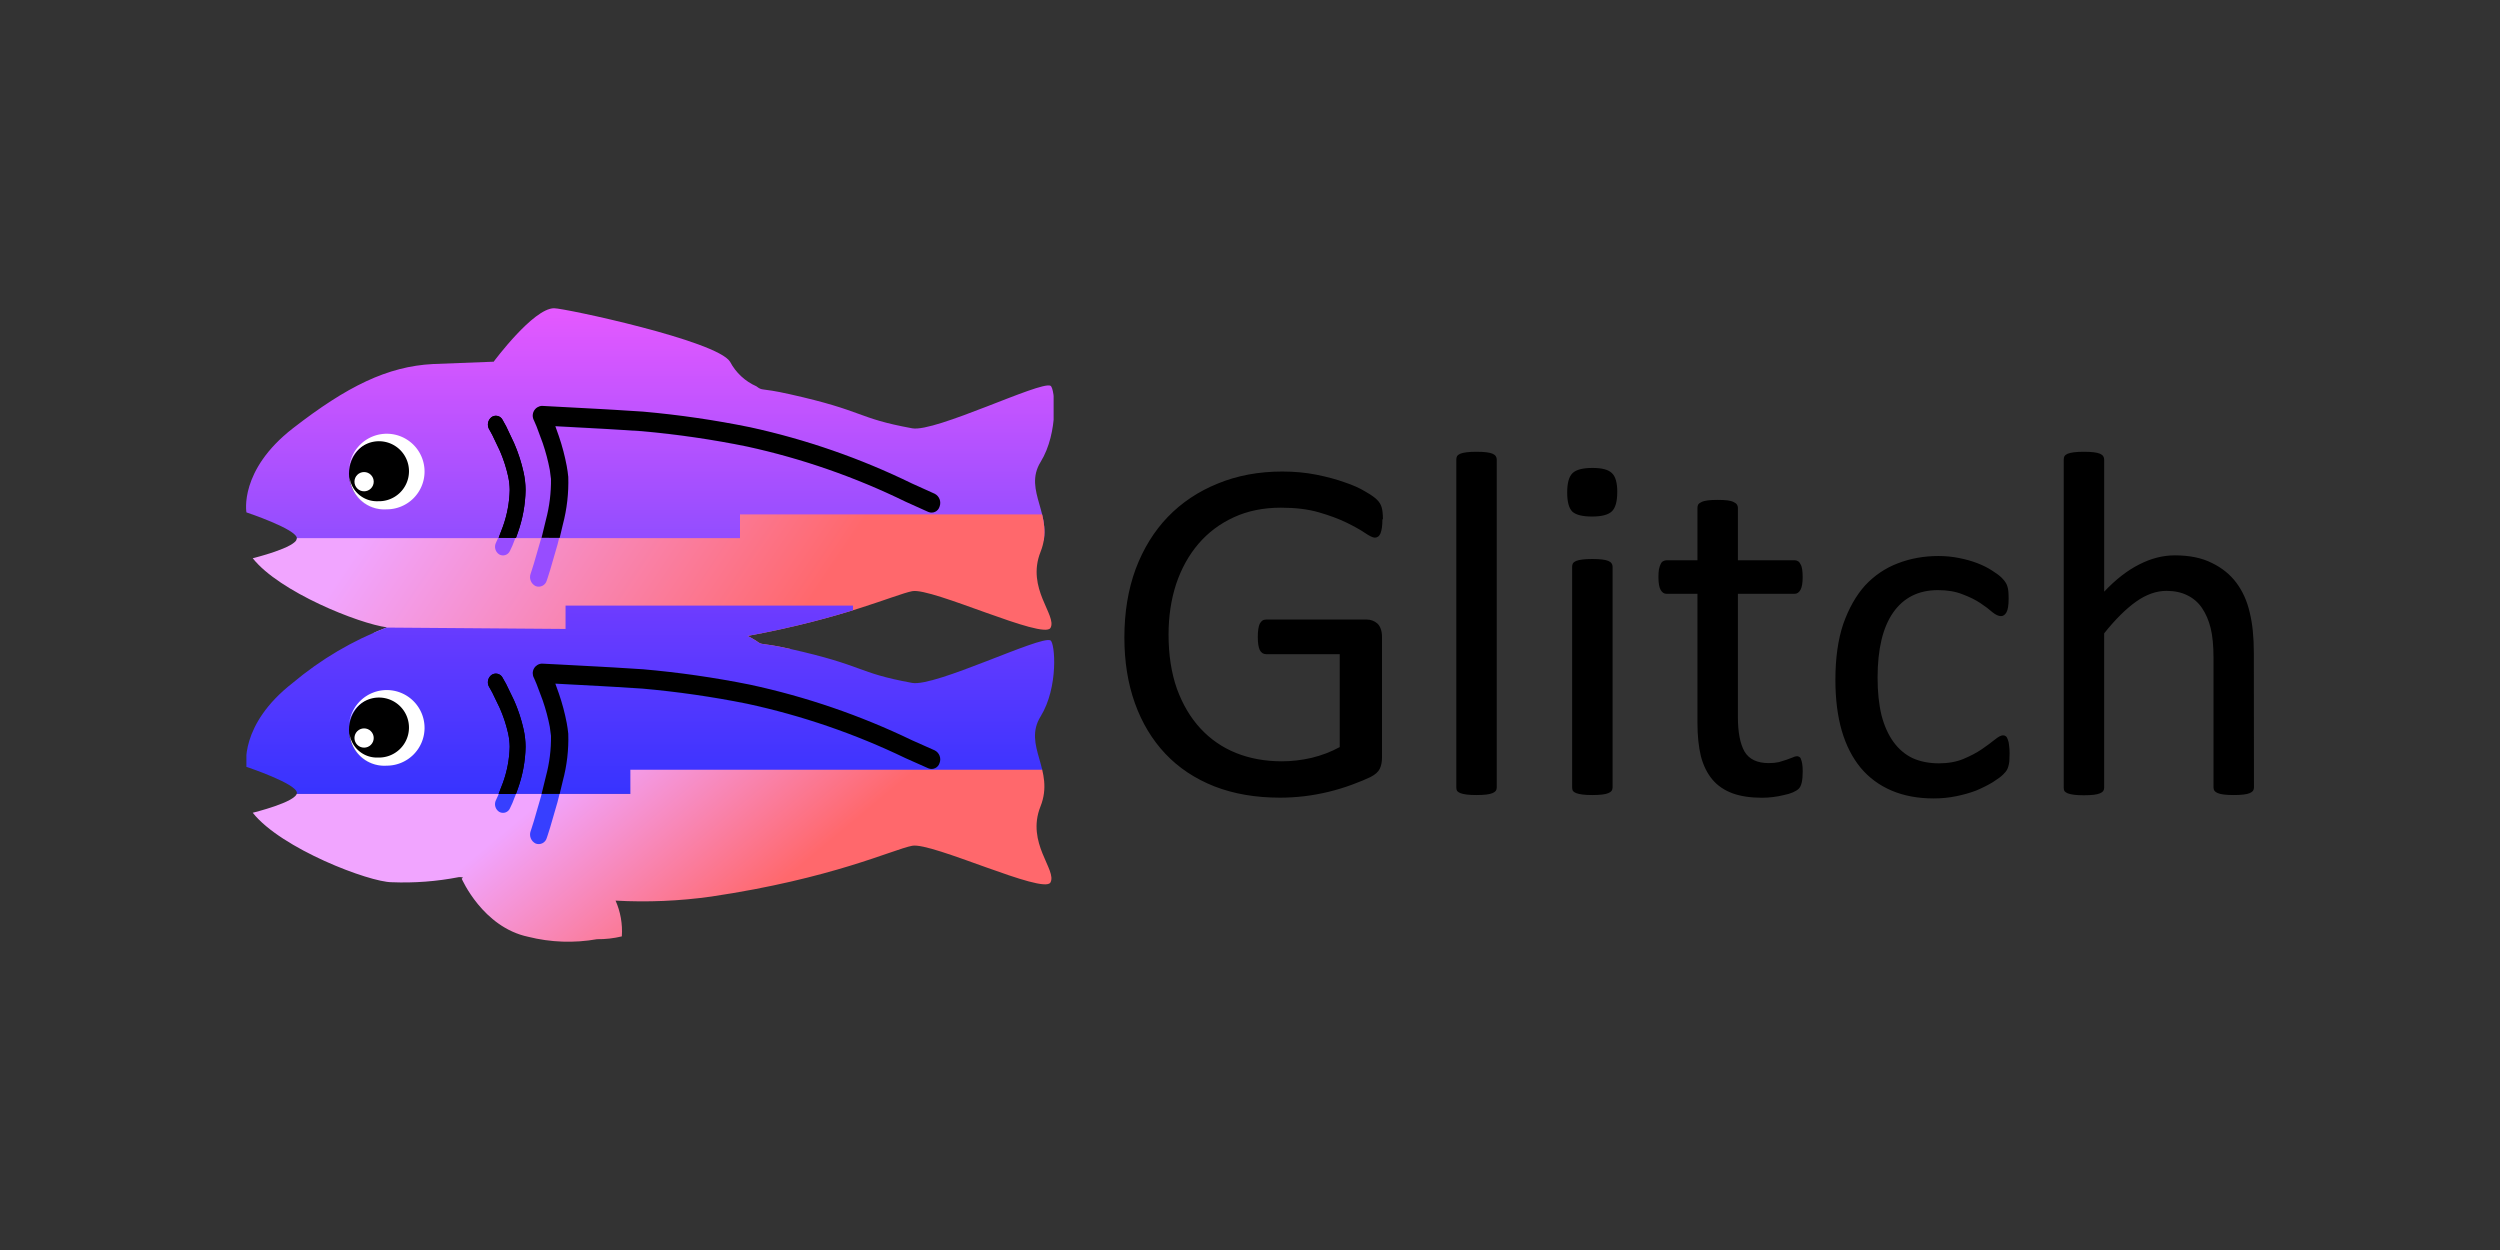 <svg xmlns="http://www.w3.org/2000/svg" xmlns:xlink="http://www.w3.org/1999/xlink" viewBox="0 0 120 60">
  <rect x="0" y="0" width="120" height="60" fill="#333333" stroke="none"/>
  <clipPath id="d">
    <path clip-rule="evenodd" d="M32.027 52.567a6.467 6.467 0 0 1 .545 3.081 8.518 8.518 0 0 1-2.122.24 14.078 14.078 0 0 1-5.902-.209c-3.882-.823-5.676-4.966-5.676-4.966s.037-.037.112-.1a.883.883 0 0 0-.37-.032 24.798 24.798 0 0 1-5.723.433c-1.91 0-9.465-2.87-11.9-5.945 0 0 3.78-.923 3.78-1.704S.452 41.142.452 41.142s-.654-3.6 3.974-7.193a28.282 28.282 0 0 1 8.05-4.742c-2.404-.32-9.2-3.026-11.486-5.913 0 0 3.78-.923 3.78-1.704S.452 19.37.452 19.37s-.654-3.6 3.974-7.193 8.092-5.3 11.984-5.5l5.197-.2s3.388-4.574 5.168-4.574c.9 0 13.927 2.77 15.056 4.575a4.676 4.676 0 0 0 2.256 2.105c.577.432.214.087 2.83.67 6.542 1.46 5.65 2.035 10.5 2.923 1.967.36 10.98-4.07 11.832-3.64.396.2.707 4-.84 6.51s1.242 4.562-.01 7.7 1.435 5.446.852 6.505-10.155-3.466-11.832-3.14c-1.5.293-5.763 2.296-14.086 3.83a8.158 8.158 0 0 1 .748.426c.577.432.213.087 2.83.67 6.542 1.46 5.65 2.035 10.5 2.923 1.967.36 10.98-4.07 11.832-3.64.396.2.707 4-.84 6.51s1.242 4.562-.01 7.7 1.435 5.446.852 6.505-10.155-3.466-11.832-3.14-6.8 2.8-17.184 4.345a42.08 42.08 0 0 1-8.214.347z"/>
  </clipPath>
  <linearGradient id="e" gradientUnits="userSpaceOnUse" x1="34.057" x2="34.057" y1="1.904" y2="21.653">
    <stop offset="0" stop-color="#e559ff"/>
    <stop offset="1" stop-color="#924dff"/>
  </linearGradient>
  <linearGradient id="b" gradientUnits="userSpaceOnUse" x1="17.168" x2="46.06" y1="11.682" y2="30.967">
    <stop offset="0" stop-color="#f1a5ff"/>
    <stop offset="1" stop-color="#ff686c"/>
  </linearGradient>
  <linearGradient id="g" gradientUnits="userSpaceOnUse" x1="35.22" x2="35.22" y1="27.024" y2="43.9">
    <stop offset="0" stop-color="#6f3cff"/>
    <stop offset="1" stop-color="#3633ff"/>
  </linearGradient>
  <clipPath id="h">
    <path d="M27.245 12.044l3.468.185 1.106.063 2.476.154a81.997 81.997 0 0 1 8.987 1.296 60.669 60.669 0 0 1 13.576 4.665l1.946.866a.715.715 0 0 0 .958-.463.862.862 0 0 0-.413-1.073L57.4 16.87a61.882 61.882 0 0 0-13.86-4.756 83.196 83.196 0 0 0-9.155-1.318l-2.49-.155-1.11-.063-3.473-.185-1.58-.08a.823.823 0 0 0-.687 1.207l.06.137.172.405.528 1.407a16.398 16.398 0 0 1 .604 2.263l.1.763a12.637 12.637 0 0 1-.432 3.45l-.422 1.702-.61 2.107-.2.634-.056.17-.02.057a.859.859 0 0 0 .431 1.064.717.717 0 0 0 .95-.483l.022-.065.06-.18.208-.656.63-2.173.44-1.776a13.834 13.834 0 0 0 .467-4.038q-.044-.44-.13-.91a18.153 18.153 0 0 0-.67-2.517l-.308-.86z"/>
  </clipPath>
  <clipPath id="i">
    <path d="M27.254 21.553q.145-.58.268-1.13a14.185 14.185 0 0 0 .467-4.091q-.044-.446-.13-.92a18.577 18.577 0 0 0-.67-2.549l-.308-.87.364.02 3.468.188 1.106.064 2.476.156a81.018 81.018 0 0 1 8.987 1.313 60.143 60.143 0 0 1 13.575 4.725l1.946.877a.713.713 0 0 0 .958-.469.878.878 0 0 0-.413-1.087L57.4 16.9a61.344 61.344 0 0 0-13.86-4.817 82.203 82.203 0 0 0-9.155-1.335l-2.49-.157-1.11-.064-5.052-.27a.834.834 0 0 0-.687 1.223l.06.138.172.4.528 1.425a16.78 16.78 0 0 1 .604 2.293l.1.773a12.957 12.957 0 0 1-.432 3.494l-.374 1.54z"/>
  </clipPath>
  <clipPath id="j">
    <path d="M.45 1.796H69.65v54.976H.45z"/>
  </clipPath>
  <clipPath id="k">
    <path d="M21.226 12.316l.07.122.2.363.614 1.27a11.701 11.701 0 0 1 .739 2.231 5.612 5.612 0 0 1 .129 1.129 9.721 9.721 0 0 1-.584 3.093l-.407 1.04-.132.286-.044.1a.779.779 0 0 0 .258 1.009.649.649 0 0 0 .924-.282l.216-.46.456-1.165a11.25 11.25 0 0 0 .671-3.614 7.194 7.194 0 0 0-.162-1.457 13.212 13.212 0 0 0-.836-2.538l-.67-1.382-.312-.554a.644.644 0 0 0-.94-.209.784.784 0 0 0-.191 1.028z"/>
  </clipPath>
  <clipPath id="l">
    <use xlink:href="#a"/>
  </clipPath>
  <linearGradient id="m" x1="28.82" x2="40.705" xlink:href="#b" y1="41.374" y2="55.625"/>
  <clipPath id="n">
    <path d="M27.245 34.07l3.468.185 1.106.063 2.476.154a82.001 82.001 0 0 1 8.987 1.296 60.67 60.67 0 0 1 13.576 4.665l1.946.866a.715.715 0 0 0 .958-.463.862.862 0 0 0-.413-1.073l-1.948-.867a61.881 61.881 0 0 0-13.86-4.756 83.192 83.192 0 0 0-9.155-1.318l-2.49-.155-1.11-.063-3.473-.185-1.58-.08a.823.823 0 0 0-.687 1.207l.06.137.172.405.528 1.407a16.398 16.398 0 0 1 .604 2.263l.1.763a12.637 12.637 0 0 1-.432 3.45l-.422 1.702-.61 2.107-.2.634-.056.17-.02.057a.859.859 0 0 0 .431 1.064.717.717 0 0 0 .95-.483l.022-.065.06-.18.208-.656.63-2.173.44-1.776a13.834 13.834 0 0 0 .467-4.038q-.044-.44-.13-.908a18.154 18.154 0 0 0-.67-2.517l-.308-.86z"/>
  </clipPath>
  <clipPath id="o">
    <path d="M27.254 43.46q.145-.572.268-1.116a13.834 13.834 0 0 0 .467-4.038q-.044-.44-.13-.908a18.154 18.154 0 0 0-.67-2.517l-.308-.86.364.02 3.468.185 1.106.063 2.476.154a82.001 82.001 0 0 1 8.987 1.296 60.67 60.67 0 0 1 13.575 4.665l1.946.866a.715.715 0 0 0 .958-.463.862.862 0 0 0-.413-1.073l-1.948-.867a61.881 61.881 0 0 0-13.86-4.756 83.192 83.192 0 0 0-9.155-1.318l-2.49-.155-1.11-.063-3.473-.185-1.58-.08a.823.823 0 0 0-.687 1.207l.062.137.172.405.528 1.407a16.398 16.398 0 0 1 .604 2.263l.1.763a12.637 12.637 0 0 1-.432 3.45l-.374 1.52z"/>
  </clipPath>
  <clipPath id="p">
    <use xlink:href="#c"/>
  </clipPath>
  <linearGradient id="f" xlink:href="#b"/>
  <g transform="matrix(.561 0 0 .561 11.575 28.314)">
    <g clip-path="url(#d)" transform="translate(0 -26)">
      <path d="M-1.402 1.904h70.918v19.87H-1.402z" fill="url(#e)"/>
      <path d="M61.47 31.062l8.11-1.112.183-2.604v-5.772l-.632-2.03H42.683v2.03H.45v5.772l5.704 1.88 21.604 1.836h4.707" fill="url(#f)"/>
      <path d="M27.757 29.343v-1.997H52.35v2.65L70 29.948v11.475H33.354v2.036H.45v-13.51l10.262-.737z" fill="url(#g)" class="D"/>
      <g clip-path="url(#h)">
        <path d="M23.856 9.536H60.66v17.13H23.856z" fill="#974dff" class="C"/>
      </g>
      <g clip-path="url(#i)" class="B">
        <g clip-path="url(#j)">
          <path d="M24.195 9.355H60.66v13.057H24.195z"/>
        </g>
      </g>
      <g clip-path="url(#k)">
        <path d="M20.294 10.384h4.92v13.57h-4.92z" fill="#974dff" class="C"/>
      </g>
      <use xlink:href="#a" class="B"/>
      <g clip-path="url(#l)" class="B">
        <path d="M.45 1.775H69.65V56.81H.45z"/>
      </g>
      <path d="M33.304 43.46l-.002-2.07h36.3v14.79H.4V43.46z" fill="url(#m)"/>
      <g clip-path="url(#n)">
        <path d="M23.856 31.416H60.66v17.13H23.856z" fill="#373fff" class="C"/>
      </g>
      <g clip-path="url(#o)" class="B">
        <path d="M24.195 31.416H60.66v12.9H24.195z" class="C"/>
      </g>
      <path d="M21.226 34.343l.07.12.2.363.614 1.27a11.7 11.7 0 0 1 .739 2.231 5.612 5.612 0 0 1 .129 1.129 9.721 9.721 0 0 1-.584 3.093l-.407 1.04-.132.286-.044.1a.779.779 0 0 0 .258 1.009.649.649 0 0 0 .924-.282l.216-.46.456-1.165a11.25 11.25 0 0 0 .671-3.614A7.195 7.195 0 0 0 24.173 38a13.213 13.213 0 0 0-.836-2.538l-.67-1.382-.312-.554a.644.644 0 0 0-.94-.209.784.784 0 0 0-.192 1.027z" fill="#373fff"/>
      <use xlink:href="#c" class="B"/>
      <g clip-path="url(#p)" class="B">
        <path d="M.45 1.904H69.65V56.18H.45z"/>
      </g>
    </g>
    <circle cx="12.226" cy="-9.944" r="3"/>
    <g fill="#fff">
      <path d="M9.226-10.183v-.037a3.234 3.234 0 1 1 3.232 3.329 2.985 2.985 0 0 1-3.186-2.767 2.359 2.359 0 0 0 2.446 2.073 2.567 2.567 0 1 0-2.491-2.598z" class="D"/>
      <circle cx="10.519" cy="-9.257" r=".824"/>
    </g>
    <circle cx="12.226" cy="11.987" r="3"/>
    <g fill="#fff">
      <path d="M9.226 11.748v-.037a3.234 3.234 0 1 1 3.232 3.329 2.985 2.985 0 0 1-3.187-2.767 2.359 2.359 0 0 0 2.446 2.073 2.567 2.567 0 1 0-2.491-2.599z" class="D"/>
      <circle cx="10.519" cy="12.675" r=".824"/>
    </g>
  </g>
  <path d="M66.356 24.924q0 .224-.024.4-.024.165-.07.283-.047.106-.118.153-.07.047-.153.047-.14 0-.47-.224-.33-.224-.883-.495-.554-.27-1.33-.495-.766-.224-1.825-.224-1.26 0-2.26.46-1 .46-1.696 1.272-.695.813-1.072 1.93-.365 1.12-.365 2.426 0 1.46.4 2.6.412 1.13 1.13 1.908.718.777 1.708 1.178 1 .4 2.2.4.707 0 1.425-.165.73-.177 1.354-.518V31.4h-3.533q-.2 0-.306-.2-.094-.2-.094-.624 0-.224.024-.377.024-.165.07-.26.06-.106.13-.153.07-.047.177-.047h4.84q.13 0 .26.047.13.047.236.14.106.094.165.26.06.165.06.377v5.806q0 .306-.106.53-.106.224-.448.4-.342.165-.883.365-.542.2-1.12.342-.577.14-1.166.212-.6.07-1.166.07-1.767 0-3.156-.542-1.4-.554-2.355-1.566-.954-1.013-1.46-2.426-.506-1.413-.506-3.156 0-1.814.542-3.286.554-1.472 1.543-2.5 1-1.036 2.4-1.602 1.4-.577 3.097-.577.872 0 1.637.153.766.153 1.354.365.6.2 1 .448.412.236.565.4.153.153.212.353.06.2.06.577zm5.488 12.873q0 .094-.047.165-.047.06-.153.106-.106.047-.294.07-.188.024-.483.024-.283 0-.47-.024-.188-.024-.306-.07-.106-.047-.153-.106-.035-.07-.035-.165V22.062q0-.094.035-.165.047-.07.153-.118.118-.047.306-.07.188-.024.47-.024.294 0 .483.024.188.024.294.07.106.047.153.118.047.07.047.165zm5.56 0q0 .094-.047.165-.047.06-.153.106-.106.047-.294.07-.188.024-.483.024-.283 0-.47-.024-.188-.024-.306-.07-.106-.047-.153-.106-.035-.07-.035-.165v-10.6q0-.082.035-.153.047-.07.153-.118.118-.047.306-.07.188-.024.47-.024.294 0 .483.024.188.024.294.07.106.047.153.118.047.07.047.153zm.224-14.18q0 .683-.26.93-.26.247-.954.247-.683 0-.942-.236-.247-.247-.247-.92 0-.683.26-.93.26-.247.954-.247.683 0 .93.247.26.236.26.907zM86.53 37.02q0 .342-.047.542-.047.2-.14.294-.094.094-.283.177-.188.082-.436.13-.236.06-.506.094-.27.035-.542.035-.824 0-1.413-.212-.6-.224-.966-.66-.377-.448-.554-1.12-.165-.683-.165-1.602v-6.195h-1.484q-.177 0-.283-.188-.106-.188-.106-.612 0-.224.024-.377.035-.153.082-.247.047-.106.118-.14.082-.047.177-.047h1.472v-2.52q0-.082.035-.153.047-.07.153-.118.118-.06.306-.082.188-.024.47-.024.294 0 .483.024.188.024.294.082.106.047.153.118.047.07.047.153v2.52h2.72q.094 0 .165.047.07.035.118.14.06.094.082.247.024.153.024.377 0 .424-.106.612-.106.188-.283.188h-2.72v5.912q0 1.095.318 1.66.33.554 1.166.554.27 0 .483-.047.212-.06.377-.118.165-.06.283-.106.118-.06.212-.06.06 0 .106.035.06.024.082.106.035.082.06.224.024.14.024.353zm9.93-.837q0 .2-.012.353-.012.14-.047.247-.024.094-.07.177-.035.07-.188.224-.14.14-.495.365-.353.212-.8.4-.436.165-.954.27-.518.106-1.072.106-1.142 0-2.026-.377-.883-.377-1.484-1.095-.6-.73-.907-1.778-.306-1.06-.306-2.438 0-1.566.377-2.685.4-1.13 1.048-1.85.67-.718 1.566-1.06.907-.353 1.955-.353.506 0 .978.094.483.094.883.247.4.153.707.353.318.2.46.342.14.14.188.224.06.082.094.2.035.106.047.247.012.14.012.353 0 .46-.106.648-.106.177-.26.177-.177 0-.412-.188-.224-.2-.577-.436-.353-.236-.86-.424-.495-.2-1.178-.2-1.4 0-2.155 1.084-.742 1.072-.742 3.12 0 1.025.188 1.802.2.766.577 1.284.377.518.92.777.554.247 1.26.247.67 0 1.178-.212.506-.212.872-.46.377-.26.624-.46.26-.212.4-.212.082 0 .14.047.06.047.094.165.047.106.06.283.024.165.024.4zm11.73 1.614q0 .094-.047.165-.047.06-.153.106-.106.047-.294.07-.188.024-.47.024-.294 0-.483-.024-.188-.024-.294-.07-.106-.047-.153-.106-.047-.07-.047-.165V31.6q0-.907-.14-1.46-.14-.554-.412-.954-.27-.4-.707-.612-.424-.212-1-.212-.73 0-1.46.518-.73.518-1.53 1.52v7.408q0 .094-.047.165-.047.06-.153.106-.106.047-.294.07-.188.024-.483.024-.283 0-.47-.024-.188-.024-.306-.07-.106-.047-.153-.106-.035-.07-.035-.165V22.062q0-.094.035-.165.047-.07.153-.118.118-.047.306-.07.188-.024.47-.024.294 0 .483.024.188.024.294.07.106.047.153.118.047.07.047.165V28.4q.836-.883 1.684-1.307.848-.436 1.708-.436 1.06 0 1.778.365.73.353 1.178.954.448.6.636 1.413.2.8.2 1.943z"/>
  <defs>
    <path id="a" d="M23.513 21.553q.077-.208.152-.427a11.549 11.549 0 0 0 .671-3.664 7.393 7.393 0 0 0-.162-1.477 13.529 13.529 0 0 0-.836-2.573L22.67 12l-.312-.562a.64.64 0 0 0-.94-.212.802.802 0 0 0-.191 1.041l.07.123.2.368.614 1.287a11.981 11.981 0 0 1 .739 2.262 5.767 5.767 0 0 1 .129 1.145 9.979 9.979 0 0 1-.584 3.136l-.364.955z"/>
    <path id="c" d="M23.513 43.46q.077-.205.152-.42a11.25 11.25 0 0 0 .671-3.614 7.195 7.195 0 0 0-.162-1.457 13.213 13.213 0 0 0-.836-2.538l-.67-1.382-.312-.554a.644.644 0 0 0-.94-.209.784.784 0 0 0-.191 1.027l.07.12.2.363.614 1.27a11.7 11.7 0 0 1 .739 2.231 5.612 5.612 0 0 1 .129 1.129 9.721 9.721 0 0 1-.584 3.093l-.364.942z"/>
  </defs>
</svg>

